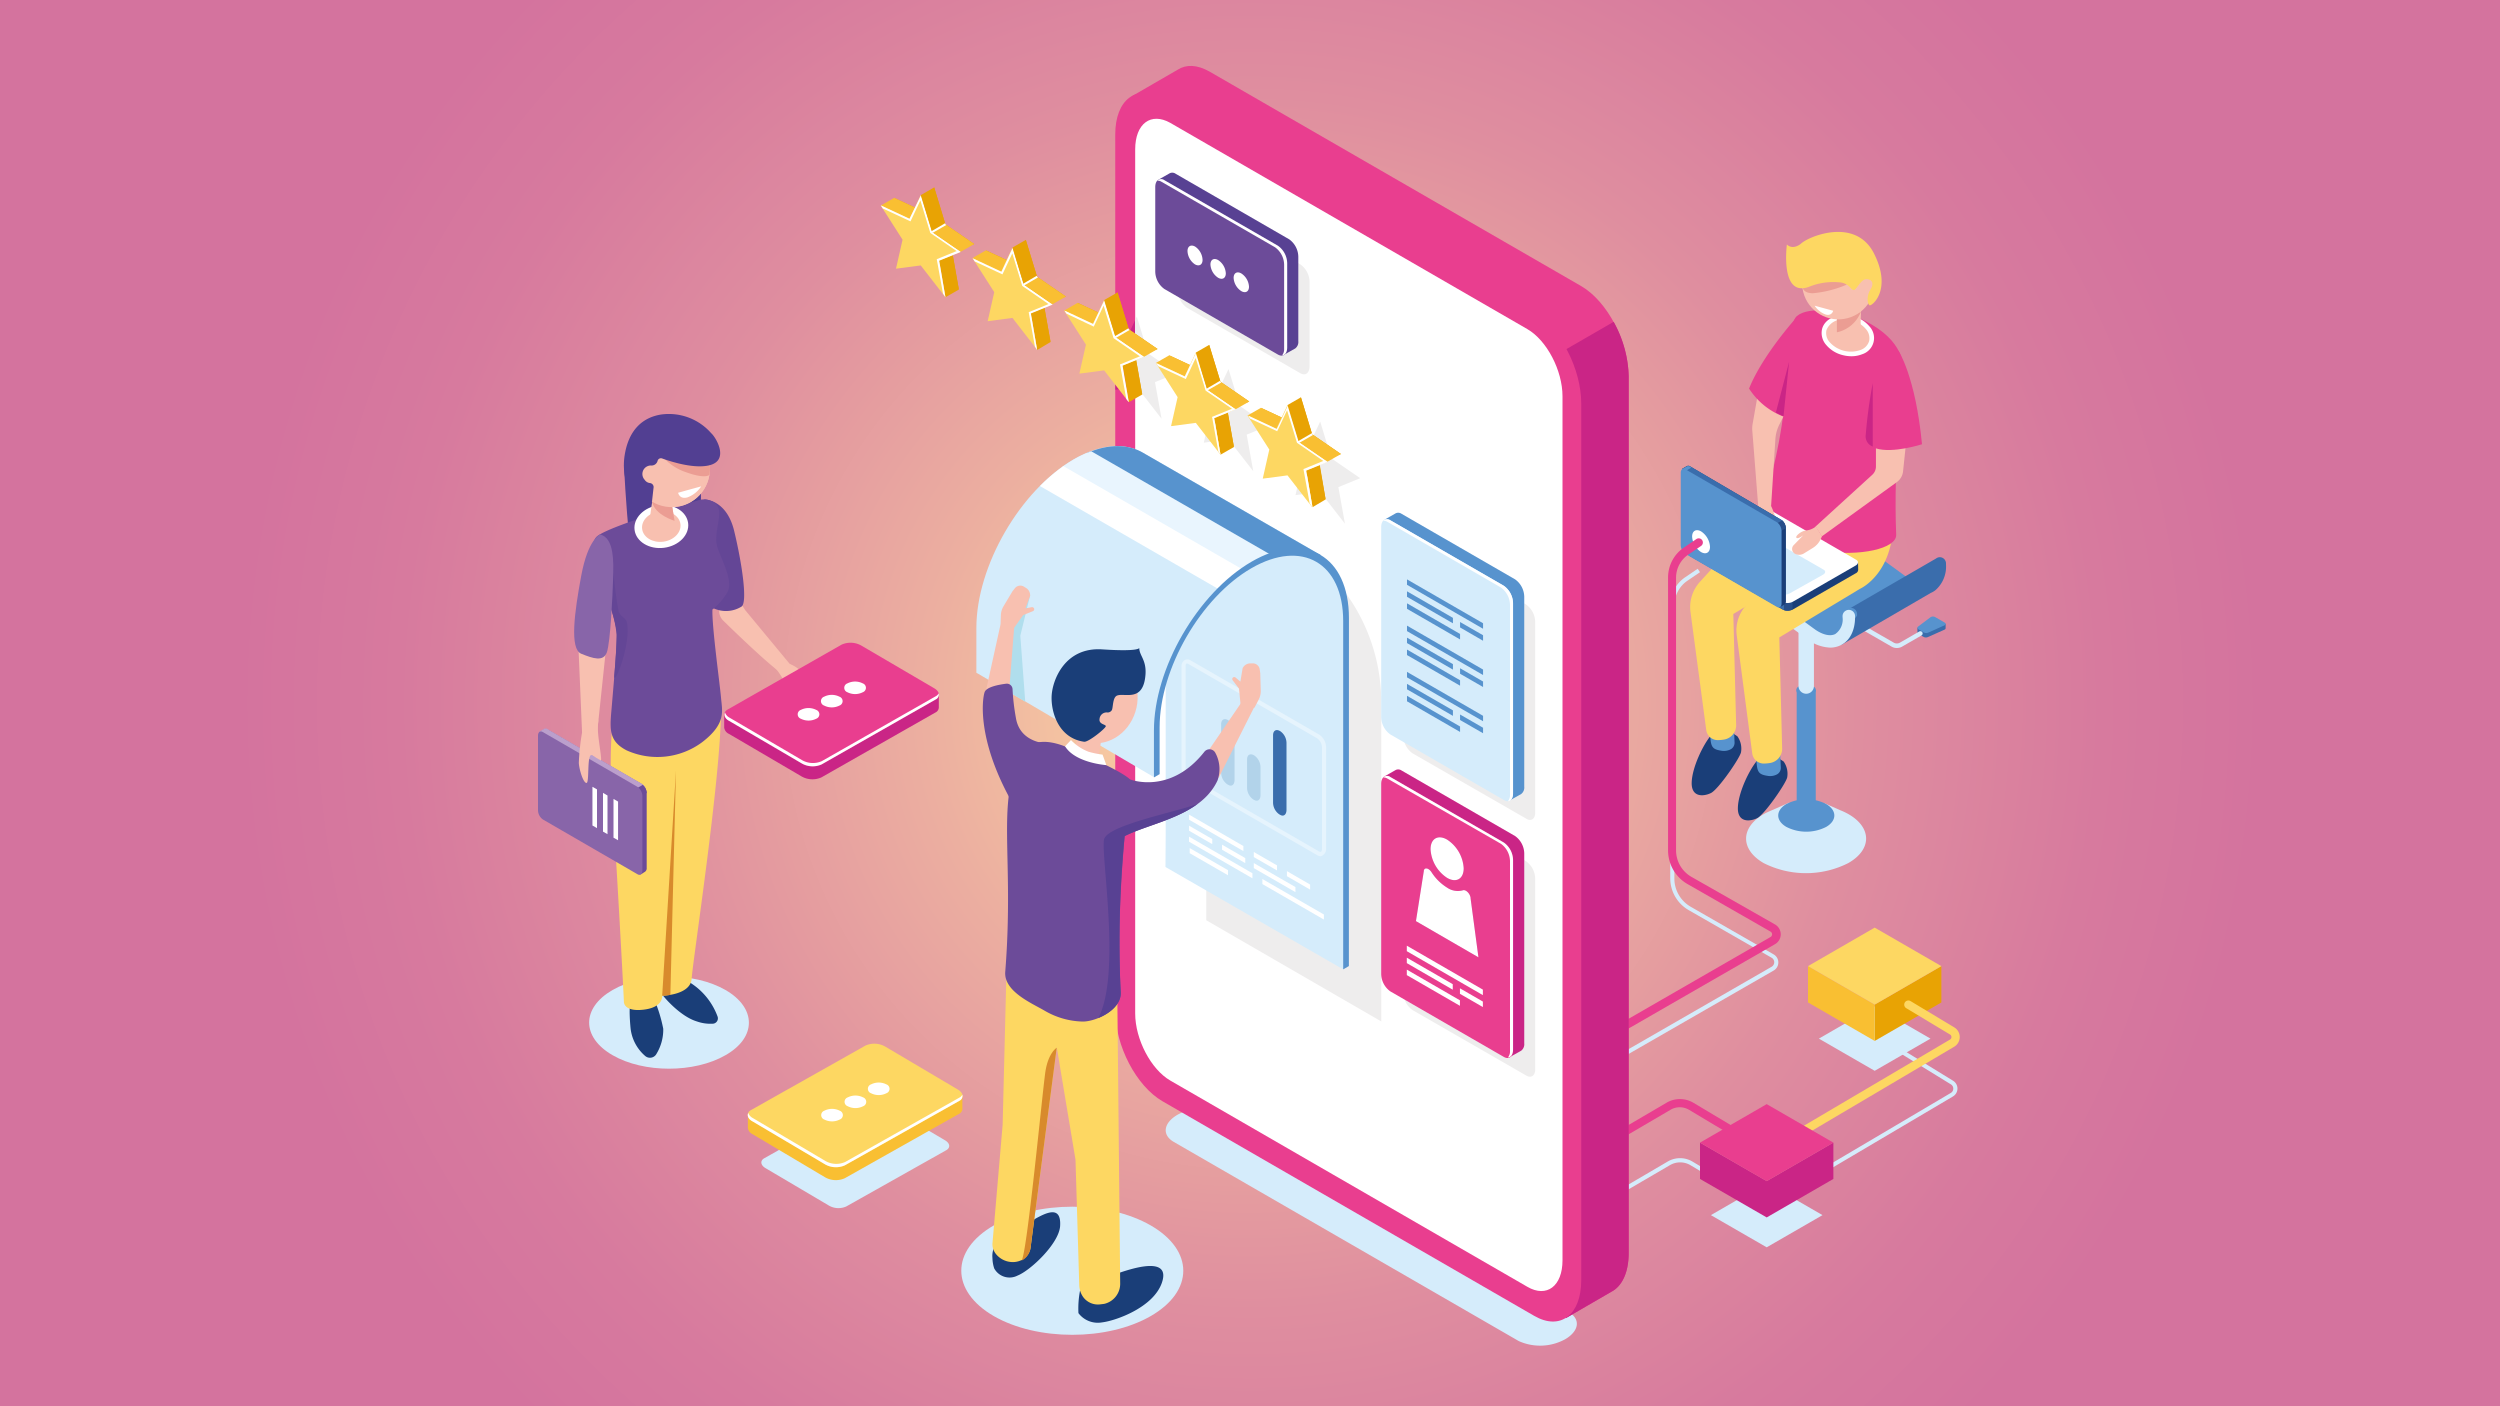 <svg xmlns="http://www.w3.org/2000/svg" viewBox="0 0 400 225"><rect x="0" y="0" width="400" height="225" fill="#808080" stroke="none"/><defs><radialGradient id="a" cx="200" cy="112.5" r="162.26" gradientUnits="userSpaceOnUse"><stop offset="0" stop-color="#fedca2"/><stop offset="0" stop-color="#fedca2"/><stop offset=".32" stop-color="#ecafa0"/><stop offset=".6" stop-color="#df8e9f"/><stop offset=".84" stop-color="#d77a9e"/><stop offset="1" stop-color="#d4739e"/></radialGradient><radialGradient id="b" cx="240.03" cy="93.29" r="31.09" gradientUnits="userSpaceOnUse"><stop offset="0" stop-color="#39bde5"/><stop offset=".1" stop-color="#34b3df"/><stop offset=".27" stop-color="#269acf"/><stop offset=".45" stop-color="#1378b9"/><stop offset="1" stop-color="#242f5d"/></radialGradient></defs><path fill="url(#a)" d="M0 0h400v225H0z" data-name="Calque 2"/><g data-name="Calque 1"><path d="M257.23 192.24l-.34-.57 9.92-5.81a3.89 3.89 0 0 1 4 0l8.2 4.9-.34.57-8.2-4.9a3.23 3.23 0 0 0-3.29 0zm29.51-1.6l-.34-.57 25.73-15.2a.8.8 0 0 0 0-1.38l-8.54-5.25.35-.57 8.54 5.24a1.47 1.47 0 0 1 0 2.52zm-28.02-20.94l-.33-.58 25.07-14.44a.83.83 0 0 0 0-1.44l-13.27-7.62a5.88 5.88 0 0 1-2.95-5.09V96.87a5.45 5.45 0 0 1 2.39-4.51l2-1.36.37.55-2 1.36a4.79 4.79 0 0 0-2.1 4v43.66a5.22 5.22 0 0 0 2.61 4.51l13.27 7.62a1.49 1.49 0 0 1 0 2.59z" fill="#d5ecfb"/><path d="M257.06 183.49a.66.66 0 0 1-.34-1.24l9.92-5.81a4.22 4.22 0 0 1 4.3 0l8.2 4.9a.66.66 0 1 1-.68 1.14l-8.2-4.9a2.9 2.9 0 0 0-3 0l-9.92 5.81a.66.66 0 0 1-.28.1z" fill="#e93e8f"/><path d="M243 214.57l-55.19-31.86c-1.92-1.11-1.68-3 .54-4.32a8.32 8.32 0 0 1 7.48-.31L251 209.94c1.92 1.11 1.68 3-.54 4.32a8.32 8.32 0 0 1-7.46.31zm52.77-84.3a10.34 10.34 0 0 0-1.32-.63l-2.53-1.12.19.44a16.37 16.37 0 0 0-5.94-.06l.12-.49-3 1.32a10.19 10.19 0 0 0-1.11.54c-3.74 2.16-3.74 5.66 0 7.82a15 15 0 0 0 13.55 0c3.79-2.16 3.79-5.66.04-7.82z" fill="#d5ecfb"/><path d="M292.18 132.31a7 7 0 0 1-6.35 0c-1.75-1-1.75-2.65 0-3.67a7 7 0 0 1 6.35 0c1.75 1.02 1.75 2.66 0 3.67z" fill="#5793ce"/><path d="M289 131.18a1.53 1.53 0 0 1-1.53-1.53v-19.29h3.05v19.29a1.53 1.53 0 0 1-1.52 1.53z" fill="#5793ce"/><path d="M290.07 111.06a2.43 2.43 0 0 1-2.2 0 .67.67 0 0 1 0-1.27 2.43 2.43 0 0 1 2.2 0 .67.67 0 0 1 0 1.27z" fill="#5793ce"/><path d="M289 111a1.24 1.24 0 0 1-1.24-1.24V91.65h2.47v18.14A1.24 1.24 0 0 1 289 111z" fill="#d5ecfb"/><path d="M306.79 101.15v-.71l1-.15 1.12-.84a.76.76 0 0 1 .74 0l.83.48.82-.12v.72a.27.27 0 0 1-.19.22l-2.62 1.17a.82.82 0 0 1-.69 0l-.87-.5a.25.25 0 0 1-.15-.21z" fill="#3a6dac"/><path d="M306.9 100.25l2-1.51a.75.75 0 0 1 .74 0l1.51.87c.21.12.19.32 0 .43l-2.62 1.17a.82.82 0 0 1-.69 0l-.87-.5c-.21-.17-.23-.34-.07-.46z" fill="#5793ce"/><path d="M303.49 103.68a1.64 1.64 0 0 0 .81-.2l3.14-1.81a.36.36 0 0 0-.36-.63l-3.14 1.81a1 1 0 0 1-.89 0l-5.21-3a.36.36 0 1 0-.36.63l5.21 3a1.64 1.64 0 0 0 .8.2z" fill="#d5ecfb"/><path fill="url(#b)" d="M273.34 97.04l5.03-2.92-2.82-1.28-2.41 1.71.2 2.49z"/><path d="M305.68 92.7a6.63 6.63 0 0 1-.85-.53l-10.73-7.86c-1.94-1.42-3.93-1.79-5.47-1l-.11.07L273.68 92l1.33.44 5.19 2.35 7.06 5 5.57 3 .25.05c1.3-1.09 2.75-2 3.55-3.63 1.38-2.41 5.22-3.11 7.48-5.06.23.15.46.28.68.4a5.07 5.07 0 0 0 .89-1.85z" fill="#5793ce"/><path d="M310.38 89.15a1 1 0 0 0-.61.21l-14.5 8.39.53 2.17.54-.26a14.9 14.9 0 0 1-3.26 3.12l1.64.35 14.2-8.26.2-.09a3.54 3.54 0 0 0 .55-.35 5 5 0 0 0 1.69-4.1v-.17a1 1 0 0 0-.98-1.01z" fill="#3a6dac"/><path d="M290.52 82.9a6.07 6.07 0 0 1 2.85.92 6.07 6.07 0 0 0-2.85-.92z" fill="#eaeaea"/><path d="M297.13 98.43v-.17a1 1 0 0 0-2 0v.17a2.84 2.84 0 0 1-1.16 2.69c-.83.42-2.1.11-3.39-.83l-10.73-7.86a5.71 5.71 0 0 0-4.76-1.27l8.86-5.16-10.27 6 1.33.44 5.19 2.35 7.06 5 5.57 3 .25.05c1.3-1.09 2.75-2 3.55-3.63a4.19 4.19 0 0 1 .49-.67s.01-.09.01-.11z" fill="#5793ce"/><path d="M292.83 103.62a6.46 6.46 0 0 1-3.74-1.41l-10.73-7.86c-1.29-.95-2.56-1.26-3.39-.83a2.84 2.84 0 0 0-1.16 2.69 1 1 0 1 1-2 0c0-2.11.82-3.74 2.25-4.46s3.54-.42 5.47 1l10.73 7.86c1.29.95 2.56 1.26 3.39.83a2.84 2.84 0 0 0 1.16-2.69v-.17a1 1 0 0 1 2 0v.17c0 2.11-.82 3.74-2.25 4.46a3.81 3.81 0 0 1-1.73.41z" fill="#d5ecfb"/><path d="M284.39 121.2s-2-1-3.26.5-3 5.1-3.07 7.52 1.92 2.26 3.09 1.68 4.59-5.54 4.8-6.51a3.38 3.38 0 0 0-.57-2.55c-.38-.25-.99-.64-.99-.64z" fill="#1a3e78"/><path d="M284.84 120.71l.09 2.09a1.19 1.19 0 0 1-.59 1.09 2.33 2.33 0 0 1-1.56.24c-1.52-.24-1.66-.68-1.77-2.77s3.83-.65 3.83-.65z" fill="#5793ce"/><path d="M277 117.18s-2-1-3.26.5-3 5.1-3.07 7.52 1.92 2.26 3.09 1.68 4.59-5.54 4.8-6.51a3.38 3.38 0 0 0-.57-2.55c-.34-.25-.99-.64-.99-.64z" fill="#1a3e78"/><path d="M277.44 116.69l.09 2.09a1.19 1.19 0 0 1-.59 1.09 2.33 2.33 0 0 1-1.56.24c-1.52-.24-1.66-.68-1.77-2.77s3.83-.65 3.83-.65z" fill="#5793ce"/><path d="M295.47 78.25c-.6-9.73-10.54 1.43-10.54 1.43l-6.81 6.67-6.12 6.73a6 6 0 0 0-1.52 4.85l2.52 18.88a1.86 1.86 0 0 0 1.86 1.61 6.3 6.3 0 0 0 .92-.08 2.31 2.31 0 0 0 2-2.45l-.45-17.65 12.87-7.76s5.87-2.48 5.27-12.23z" fill="#fdd762"/><path d="M302.87 82c-.6-9.73-10.54 1.43-10.54 1.43l-6.8 6.67-6.13 6.73a6 6 0 0 0-1.52 4.85l2.48 18.88a1.86 1.86 0 0 0 1.86 1.61 6.31 6.31 0 0 0 .92-.08 2.31 2.31 0 0 0 2-2.45l-.45-17.65 12.87-7.76s5.91-2.54 5.31-12.23z" fill="#fdd762"/><path d="M297 50.71c7.54 3.13 7.39 7.58 7.39 7.58s-1.48 16.34-1 27.25c.21 4.56-24.23 4.91-20.59-7.26 4.3-14.35 2.69-26 4.7-27.71s7.5-.67 9.5.14z" fill="#e93e8f"/><ellipse cx="295.65" cy="53.69" rx="2.86" ry="3.89" transform="rotate(-75.56 295.632 53.698)" fill="#f8c0b0"/><path d="M296.22 57a5.52 5.52 0 0 1-1.38-.18 5 5 0 0 1-2.64-1.62 2.88 2.88 0 0 1-.67-2.56c.44-1.72 2.65-2.64 4.92-2.06a5 5 0 0 1 2.64 1.62 2.72 2.72 0 0 1-1.15 4.48 4.62 4.62 0 0 1-1.72.32zm-1.15-5.87a2.73 2.73 0 0 0-2.84 1.7 2.18 2.18 0 0 0 .53 1.93 4.57 4.57 0 0 0 4.91 1.24 2.18 2.18 0 0 0 1.39-1.43 2.18 2.18 0 0 0-.53-1.93 4.29 4.29 0 0 0-2.26-1.38 4.82 4.82 0 0 0-1.2-.15z" fill="#fff"/><path d="M294 50.37a18.6 18.6 0 0 1-.07 2.69c0 .75 2.59 1.45 3.27.77s.41-1.39.57-3.94-3.77.48-3.77.48z" fill="#f8c0b0"/><path d="M297.74 49.89a5.3 5.3 0 0 1-3.84 3.28v-2.15z" fill="#eb9d93"/><circle cx="294.14" cy="45.32" r="5.8" transform="rotate(-14.5 294.06 45.317)" fill="#f8c0b0"/><path d="M295.48 45.54a18 18 0 0 1-5.41 1.38c-2.21 0-1.72-1.84-1.72-1.84l6.57-.95z" fill="#eb9d93"/><path d="M289.41 45.9a10.36 10.36 0 0 1 5.22-.69 2.56 2.56 0 0 1 1.48.88.87.87 0 0 0 .45.32c.43.1 1.14-1.7 2-1.74s1.4.55.71 1.66-.46 2.34-.14 2.52 3.68-2.4.71-8.29-10.53-2.71-11.7-1.56c0 0-1.24 1.08-2.24.12 0 .04-1.13 8.48 3.51 6.78z" fill="#fdd762"/><path d="M300.15 70.23v4.41a1.8 1.8 0 0 1-.59 1.33l-9.07 8.27 1 1.58 12-8.68a2.43 2.43 0 0 0 1-1.72l.81-7.7z" fill="#f8c0b0"/><path d="M303.74 56.08s2.75 4.14 3.78 15c0 0-4.7 1.52-7.37.66s3.59-15.66 3.59-15.66z" fill="#e93e8f"/><path d="M299.64 61.31a76.7 76.7 0 0 0-1.14 8.47 1.73 1.73 0 0 0 1.14 1.67z" fill="#ca2586"/><path d="M297.29 90l-2-.26-12.94-7.47a1.8 1.8 0 0 0-1.62.07l-9.17 5.29-1.21-.16v1.21a.47.47 0 0 0 .28.42l14.66 8.46a1.8 1.8 0 0 0 1.62-.07l10-5.76a.65.65 0 0 0 .4-.54z" fill="#1a3e78"/><path d="M287.57 85.26l-.92-.53h-10.1l-5 2.87-1.21-.16v1.21a.47.47 0 0 0 .28.42l14.66 8.46a1.52 1.52 0 0 0 .84.16z" fill="#3a6dac"/><path d="M270.89 87.51l-.54-.07v1.21a.47.47 0 0 0 .28.42l.26.15z" fill="#5793ce"/><path d="M285.44 97.6a1.88 1.88 0 0 0 1.37-.09v-2.04h-1.37z" fill="#284f8a"/><path d="M285.29 96.33l-14.66-8.46c-.41-.24-.36-.66.12-.93l10-5.76a1.8 1.8 0 0 1 1.62-.07L297 89.57c.41.24.36.66-.12.93l-10 5.76a1.8 1.8 0 0 1-1.59.07z" fill="#fff"/><path d="M285 95l-12.19-7c-.34-.2-.3-.55.1-.78l5.35-3a1.5 1.5 0 0 1 1.35-.06l12.19 7c.34.2.3.55-.1.78l-5.35 3A1.5 1.5 0 0 1 285 95z" fill="#d5ecfb"/><path d="M281.3 80.89l-.15 1a7.48 7.48 0 0 0 .07 2.59l.18.89a1.25 1.25 0 0 0 1 1 .69.69 0 0 0 .81-.6l.24-2.16s.55.73.82.73-.3-2.17-.9-3.39-2.07-.06-2.07-.06z" fill="#f8c0b0"/><path d="M286.27 64.81l-1.57 3.11a6.11 6.11 0 0 0-.64 2.36l-.68 10.65h-2.07l-.94-12a4.38 4.38 0 0 1 .05-1.11l1.07-6.07z" fill="#f8c0b0"/><path d="M284.8 97.14l-1.23-1.6-12.93-7.48a1.8 1.8 0 0 1-.75-1.44V76l-.74-1 .7-.4a.47.47 0 0 1 .51 0L285 83.17a1.8 1.8 0 0 1 .75 1.44v11.52a.65.65 0 0 1-.27.61z" fill="#1a3e78"/><path d="M275.86 91.07l-.92-.53-5-8.76V76l-.74-1 .7-.4a.47.47 0 0 1 .51 0L285 83.17a1.52 1.52 0 0 1 .55.65z" fill="#3a6dac"/><path d="M269.49 75.49l-.33-.43.7-.4a.47.47 0 0 1 .51 0l.26.15z" fill="#5793ce"/><path d="M285.15 83.26a1.88 1.88 0 0 1 .61 1.23l-1.43.83-.69-1.19z" fill="#284f8a"/><path d="M284.32 83.57l-14.65-8.48c-.41-.24-.75 0-.75.57v11.53a1.8 1.8 0 0 0 .75 1.44l14.63 8.47c.41.24.75 0 .75-.57V85a1.8 1.8 0 0 0-.73-1.43z" fill="#5793ce"/><path d="M291.52 85.81l-.23.49a3.26 3.26 0 0 1-1.22 1.36l-1.46.9a1.45 1.45 0 0 1-1.49 0 .88.88 0 0 1-.12-1.35l1.52-1.56s-.85.65-1.09.39.83-1.14 1.6-1.17a3 3 0 0 0 1.52-.64z" fill="#f8c0b0"/><path d="M287.67 50.54s-5.58 6.07-7.82 11.63a11.38 11.38 0 0 0 6.56 4.83c4.67 1.3 1.26-16.46 1.26-16.46z" fill="#e93e8f"/><path d="M285.36 66.6l.9-8.73-2.12 8.13a12.21 12.21 0 0 0 1.22.6z" fill="#ca2586"/><path d="M291.84 49.32l-1.5-.41a3.62 3.62 0 0 0 1.76 1.41c1 .29 1.21-.6 1.21-.6z" fill="#fff"/><path d="M253 45.78l-59.48-34.33c-2-1.13-3.73-1.16-5.07-.31L181 15.45l5 .93v141.03c0 5.57 3.39 12 7.56 14.45l58.63 33.85c-.53 1.67-1.67 5.2-1.67 5.2l7.3-4.23c1.69-.87 2.77-3.06 2.77-6.2V60.23c-.04-5.57-3.43-12.04-7.59-14.45z" fill="#e93e8f"/><path fill="#d5ecfb" d="M308.88 166.18l-8.93-5.16-8.93 5.16 8.93 5.15 8.93-5.15z"/><path fill="#e8a304" d="M299.95 166.55v-5.81l10.67-6.16v5.81l-10.67 6.16z"/><path fill="#f9bf32" d="M299.95 160.74l-10.67-6.16v5.81l10.67 6.16v-5.81z"/><path fill="#fdd762" d="M310.62 154.58l-10.67-6.16-10.67 6.16 10.67 6.16 10.67-6.16z"/><path d="M273.6 87.5c0 .91-.64 1.28-1.43.83a3.16 3.16 0 0 1-1.43-2.48c0-.91.64-1.28 1.43-.83a3.16 3.16 0 0 1 1.43 2.48z" fill="#fff"/><path d="M258.55 165.6a.66.66 0 0 1-.33-1.24l25.07-14.44a.5.5 0 0 0 0-.86L270 141.45a6.22 6.22 0 0 1-3.11-5.38V92.4a5.78 5.78 0 0 1 2.53-4.79l2-1.36a.66.66 0 0 1 .75 1.1l-2 1.36a4.46 4.46 0 0 0-2 3.69v43.66a4.88 4.88 0 0 0 2.45 4.23l13.38 7.62a1.82 1.82 0 0 1 0 3.16l-25.07 14.44a.66.66 0 0 1-.38.09z" fill="#e93e8f"/><path d="M186 157.41c0 5.57 3.39 12 7.56 14.45l58.63 33.85c-.53 1.67-1.67 5.2-1.67 5.2l7.3-4.23c1.69-.87 2.77-3.06 2.77-6.2V60.23a18.8 18.8 0 0 0-2.4-8.74L186 93.16z" fill="#ca2586"/><path d="M245.48 210.54L186 176.2c-4.18-2.41-7.56-8.88-7.56-14.45V21.51c0-5.57 3.39-8.13 7.56-5.72l59.46 34.34c4.2 2.41 7.54 8.87 7.54 14.45v140.24c0 5.57-3.34 8.13-7.52 5.72z" fill="#e93e8f"/><path fill="#ca2586" d="M188.29 59.72l-4.6-3.17-1.8-5.9-1.8 3.83-1.63-.77v3.25l.52.82-.52 2.35v2.23l3.43-.46 3.96 5.1-1.05-5.86 3.49-1.42z"/><path d="M244.38 205.89l-57.13-33c-3.1-1.79-5.62-6.6-5.62-10.74V23.91c0-4.14 2.52-6 5.62-4.25l57.13 33c3.1 1.79 5.62 6.6 5.62 10.74v138.25c0 4.13-2.52 6.04-5.62 4.24z" fill="#fff"/><path d="M221 163.43l-28-16.19V79.06l13.21 7.63A29.66 29.66 0 0 1 221 112.38z" fill="#eeeded"/><path d="M182.93 72.47c-2.83-1.69-6.76-1.48-11.11 1-8.6 5-15.6 17.08-15.6 27v7.17l.3.17 28.1 16.53.43-8.57.35-3.33 1.49-5.17.17-.79 3.19-6.44 2.52-3.14 2-2.43 5-3.91.44-.32 2.44-1.05 3.29-.85h2.56l2.87.5z" fill="#d5ecfb"/><path d="M186.51 138.74l.91-.53v-32.64a6.69 6.69 0 0 0-.91 2.31z" fill="#d5ecfb"/><path fill="#d5ecfb" d="M214.91 155.1l-28.4-16.36.3-30.91 1.08-3.12 3.29-5.65 3.88-4.61 3.51-2.8 3.79-2.31 6.88-.78 3.63 2.06 2.04 3.11.63 4.77-.21 51.66-.42 4.94z"/><path d="M182.94 72.47c-2.37-1.41-5.51-1.49-9 0l28.93 16.7 3.1-.81h2.56l2.87.5-28.47-16.39z" fill="#5793ce"/><path d="M174.6 72.2a18 18 0 0 0-2.77 1.31c-.63.37-1.26.77-1.87 1.21l28.84 16.65 1-.78.44-.32 2.44-1.05 1-.25z" fill="#e9f5fe"/><path d="M195.06 94.31l3.94-3.09-28.85-16.64a27.85 27.85 0 0 0-3.75 3.19z" fill="#fff"/><path d="M215.82 154.57l-.91.53V99.39c0-9.35-6.59-13.15-14.68-8.48s-14.69 16.09-14.69 25.44v7.51l-.91.53v-7.51c0-9.93 7-22 15.6-27s15.6-.93 15.6 9z" fill="#5793ce"/><path fill="#b0deed" d="M164.84 95.19l-1.59 6.53.79 10.56-2.02-1.19-2.59-5.74 2.27-7.25 3.14-2.91z"/><path d="M211.3 137a1.07 1.07 0 0 1-.53-.16l-20.65-11.92a2.53 2.53 0 0 1-1.08-2v-16.29a1.13 1.13 0 0 1 .48-1 .9.9 0 0 1 .93 0l20.65 11.92a2.53 2.53 0 0 1 1.08 2v16.25a1.13 1.13 0 0 1-.48 1 .8.8 0 0 1-.4.2zm-21.38-30.84h-.07c-.07 0-.15.18-.15.46v16.25a1.86 1.86 0 0 0 .75 1.47l20.65 11.92c.05 0 .18.09.27 0s.15-.18.15-.46v-16.18a1.86 1.86 0 0 0-.75-1.47l-20.65-11.92a.45.45 0 0 0-.2-.07z" fill="#fff" opacity=".4"/><path d="M196.53 125.58l-.15-.08a2.33 2.33 0 0 1-1-1.86v-7.74c0-.72.44-1 1-.74l.15.08a2.33 2.33 0 0 1 1 1.86v7.74c-.03.73-.46 1.06-1 .74zm4.15 2.42l-.15-.08a2.33 2.33 0 0 1-1-1.86v-4.53c0-.72.44-1 1-.74l.15.08a2.33 2.33 0 0 1 1 1.86v4.53c-.02.74-.46 1.03-1 .74z" fill="#b2d3ea"/><path d="M204.84 130.38l-.15-.08a2.33 2.33 0 0 1-1-1.86v-10.79c0-.72.44-1 1-.74l.15.08a2.33 2.33 0 0 1 1 1.86v10.79c-.03.72-.47 1.05-1 .74z" fill="#3a6dac"/><path d="M159 210.57c6.94 4 18.18 4 25.12 0s6.94-10.5 0-14.5-18.18-4-25.12 0-6.91 10.5 0 14.5z" fill="#d5ecfb"/><path d="M160.7 197.89a3.39 3.39 0 0 0-1.91 3.39 5.72 5.72 0 0 0 .28 1.66 2.79 2.79 0 0 0 3.74 1.15c2.06-.81 6.63-5.11 6.81-7.93.31-5.23-5.62.34-8.92 1.73zm12.1 8.64a15.15 15.15 0 0 0-.25 3.57 3.88 3.88 0 0 0 3.79 1.48c2.12-.25 8.21-2.36 9.57-6.37 2.1-6.23-11.76.47-11.76.47z" fill="#1a3e78"/><path d="M178.76 158.36l.47 47a3.3 3.3 0 0 1-2.56 3.26l-.57.07a2.93 2.93 0 0 1-2.79-1.16 3.45 3.45 0 0 1-.63-1.9l-.6-20.08-3-18-4.15 31.78a2.75 2.75 0 0 1-1.14 2.09 3.18 3.18 0 0 1-1.89.51 3.48 3.48 0 0 1-2.51-1.24 2.52 2.52 0 0 1-.6-1.7l1.63-18.99.61-24.39z" fill="#fdd762"/><path d="M172.67 116.25l-.74 4.29a2 2 0 0 0 1.61 1.87c1.63.41 2.14-.65 2.14-.65l.74-4.83z" fill="#f8c0b0"/><path d="M181.66 113.9c-1.16 3.67-4.75 5.8-8 4.76s-5-4.87-3.81-8.54 4.75-5.8 8-4.76 4.97 4.87 3.81 8.54z" fill="#f8c0b0"/><path d="M172.86 120.62c-.11 0-6.93-4.43-9.45.16-4.11 7.49-1.1 16.07-2.57 34.71-.25 3.12 4.2 5 6.3 6.22a12.58 12.58 0 0 0 6.11 1.74c2.13 0 6.21-1.88 6.07-4.66-.68-12.8.45-23.6 1.5-34.07 0-.01-1.31-1.41-7.96-4.1z" fill="#6c4b99"/><path d="M169.07 167.64l-4.15 31.78a2.75 2.75 0 0 1-1.14 2.09 3.08 3.08 0 0 1-.35.2c.86-.65 3.38-27.32 3.84-30.29s1.8-3.78 1.8-3.78z" fill="#d88a2c"/><path fill="#f8c0b0" d="M194.96 124.5l5.7-11.33-1.79-1.13-5.91 8.63 2 3.83zm-37.64-12.03l2.78-12.63 2.21.03-.83 10.47-4.16 2.13z"/><path d="M180.82 124.71s6.38 2.52 11.86-4.4a1.05 1.05 0 0 1 1.76.12 5.43 5.43 0 0 1 .36 4.45c-3.31 7.11-14.62 6.86-17.35 10.85s3.37-11.02 3.37-11.02zM168.54 119s-5.27.41-6-4.16a34.85 34.85 0 0 1-.53-4.56.92.92 0 0 0-1-.89c-1.26.16-3.22.53-3.48 1.38-.4 1.26-1.14 7.46 4.06 17 3.35 6.23 6.95-8.77 6.95-8.77z" fill="#6c4b99"/><path d="M160.09 99.87l.05-1.44a3 3 0 0 1 .43-1.44L162 94.6l.38-.48a1.11 1.11 0 0 1 1.46-.25l.34.21a1.38 1.38 0 0 1 .64 1.26l-.75 2 1-.19a.34.34 0 0 1 .4.27.34.34 0 0 1-.21.37l-1.56.63-1.42 2zm40.62 13.37l.67-1.28a3 3 0 0 0 .34-1.46l-.08-2.81-.09-.61a1.11 1.11 0 0 0-1.15-.94h-.4a1.38 1.38 0 0 0-1.18.77l-.36 2.15-.74-.63a.34.34 0 0 0-.48 0 .34.34 0 0 0 0 .43l1 1.32.27 2.74z" fill="#f8c0b0"/><path d="M176.65 134.31c-.55 2.53 2.79 21.61-.93 28.58 1.86-.75 3.69-2.23 3.59-4.11a174.25 174.25 0 0 1 .63-25c3.18-1.61 8.14-2.57 11.65-5.14-3.76 1.36-14.44 3.41-14.94 5.67z" fill="#584193"/><path d="M170.41 119.41l.95-1a7.71 7.71 0 0 0 2.81 1.87 14.61 14.61 0 0 0 2.24.46l.61 1.68s-4.96-.33-6.61-3.01z" fill="#fff"/><path d="M177.22 114a.8.8 0 0 0 .65-.34c.26-.37.1-2.1.89-2.38 1.25-.44 4.2 1.11 4.52-3.38.16-2.34-1-3-1-4.24 0 0 .1.64-5.91.24s-8 4.94-8.11 7.48 1.09 6.72 5.2 7.3c.68.1 3.54-2.21 3.47-2.51s-1.15-.28-1-1.16a1.13 1.13 0 0 1 1.29-1.01z" fill="#1a3e78"/><path d="M208.06 59.72L189.9 49.23a3.5 3.5 0 0 1-1.46-2.79V32.93c0-1.08.65-1.57 1.46-1.11l18.17 10.49a3.5 3.5 0 0 1 1.46 2.79v13.51c-.01 1.08-.66 1.57-1.47 1.11z" fill="#eeeded"/><path d="M206.27 38.29L188.1 27.8a.93.93 0 0 0-.94-.08l-1.76 1 1.24.45v13.24a3.5 3.5 0 0 0 1.46 2.79l17.36 10v1.55l1.78-1a1.3 1.3 0 0 0 .49-1.17v-13.5a3.5 3.5 0 0 0-1.46-2.79z" fill="#584193"/><path d="M204.47 56.73L186.3 46.24a3.5 3.5 0 0 1-1.46-2.79V29.94c0-1.08.65-1.57 1.46-1.11l18.17 10.49a3.5 3.5 0 0 1 1.46 2.79v13.51c0 1.08-.65 1.57-1.46 1.11z" fill="#6c4b99"/><path d="M204.47 39.32L186.3 28.83a.86.86 0 0 0-1.13.08 1.1 1.1 0 0 1 .64.16L204 39.56a3.5 3.5 0 0 1 1.46 2.79v13.51a1.48 1.48 0 0 1-.33 1c.48 0 .82-.5.82-1.27V42.11a3.5 3.5 0 0 0-1.48-2.79zm-12.06 2.26c0 .78-.55 1.1-1.23.71a2.71 2.71 0 0 1-1.18-2.12c0-.78.55-1.1 1.23-.71a2.71 2.71 0 0 1 1.18 2.12z" fill="#fff"/><path d="M196.13 43.73c0 .78-.55 1.1-1.23.71a2.71 2.71 0 0 1-1.23-2.12c0-.78.55-1.1 1.23-.71a2.71 2.71 0 0 1 1.23 2.12zm3.71 2.14c0 .78-.55 1.1-1.23.71a2.71 2.71 0 0 1-1.23-2.12c0-.78.55-1.1 1.23-.71a2.71 2.71 0 0 1 1.23 2.12z" fill="#fff"/><path d="M244.22 131L226 120.53a3.5 3.5 0 0 1-1.46-2.79v-30.4c0-1.08.65-1.57 1.46-1.11l18.17 10.49a3.5 3.5 0 0 1 1.46 2.79v30.4c.05 1.09-.63 1.58-1.41 1.09z" fill="#eeeded"/><path d="M242.42 92.7l-18.17-10.49a.93.93 0 0 0-.94-.08l-1.76 1 1.24.45v30.12a3.5 3.5 0 0 0 1.46 2.79l17.36 10v1.55l1.78-1a1.3 1.3 0 0 0 .49-1.17V95.49a3.5 3.5 0 0 0-1.46-2.79z" fill="#5793ce"/><path d="M240.62 128l-18.17-10.49a3.5 3.5 0 0 1-1.46-2.79V84.35c0-1.08.65-1.57 1.46-1.11l18.17 10.49a3.5 3.5 0 0 1 1.46 2.79v30.4c0 1.08-.65 1.58-1.46 1.08z" fill="#d5ecfb"/><path d="M240.62 93.73l-18.16-10.48a.86.86 0 0 0-1.13.08 1.1 1.1 0 0 1 .64.16L240.14 94a3.5 3.5 0 0 1 1.46 2.79v30.4a1.48 1.48 0 0 1-.33 1c.48 0 .82-.5.82-1.27V96.53a3.5 3.5 0 0 0-1.47-2.8z" fill="#fff"/><path d="M244.22 172.1L226 161.61a3.5 3.5 0 0 1-1.46-2.79v-30.4c0-1.08.65-1.57 1.46-1.11l18.17 10.49a3.5 3.5 0 0 1 1.46 2.79V171c.05 1.07-.63 1.56-1.41 1.1z" fill="#eeeded"/><path d="M242.42 133.77l-18.17-10.49a.93.93 0 0 0-.94-.08l-1.76 1 1.24.45v30.12a3.5 3.5 0 0 0 1.46 2.79l17.36 10v1.55l1.78-1a1.3 1.3 0 0 0 .49-1.17v-30.4a3.5 3.5 0 0 0-1.46-2.77z" fill="#ca2586"/><path d="M240.62 169.11l-18.17-10.49a3.5 3.5 0 0 1-1.46-2.79v-30.4c0-1.08.65-1.57 1.46-1.11l18.17 10.49a3.5 3.5 0 0 1 1.46 2.79V168c0 1.08-.65 1.57-1.46 1.11z" fill="#e93e8f"/><path d="M240.62 134.81l-18.17-10.49a.86.86 0 0 0-1.13.08 1.1 1.1 0 0 1 .64.16L240.14 135a3.5 3.5 0 0 1 1.46 2.79v30.4a1.48 1.48 0 0 1-.33 1c.48 0 .82-.5.82-1.27V137.6a3.5 3.5 0 0 0-1.47-2.79z" fill="#fff"/><path d="M122.3 185.31l16-9a3.06 3.06 0 0 1 2.75.14l10.16 6c.81.48.89 1.19.18 1.59l-16 9a3.06 3.06 0 0 1-2.75-.14l-10.16-6c-.81-.48-.89-1.2-.18-1.59z" fill="#d5ecfb"/><path d="M135.16 188.52l18.28-10.3a.93.93 0 0 0 .54-.77v-2l-1 .84-11.39-6.73a3.5 3.5 0 0 0-3.15-.16L121 179.21l-1.34-.79v2.05a1.3 1.3 0 0 0 .75 1l11.59 6.89a3.5 3.5 0 0 0 3.16.16z" fill="#f9bf32"/><path d="M120.2 177.59l18.28-10.3a3.5 3.5 0 0 1 3.15.16l11.63 6.88c.93.55 1 1.36.21 1.82l-18.28 10.3a3.5 3.5 0 0 1-3.15-.16l-11.63-6.88c-.93-.55-1.02-1.41-.21-1.82z" fill="#fdd762"/><path d="M135.18 186.45l18.28-10.3a.86.86 0 0 0 .51-1 1.1 1.1 0 0 1-.47.47l-18.28 10.3a3.5 3.5 0 0 1-3.15-.16l-11.63-6.88a1.48 1.48 0 0 1-.72-.81c-.21.44 0 1 .68 1.35l11.6 6.87a3.5 3.5 0 0 0 3.18.16zm4.19-11.53a.75.75 0 0 1 0-1.42 2.71 2.71 0 0 1 2.45 0 .75.75 0 0 1 0 1.42 2.71 2.71 0 0 1-2.45 0z" fill="#fff"/><path d="M135.64 177a.75.75 0 0 1 0-1.42 2.71 2.71 0 0 1 2.45 0 .75.75 0 0 1 0 1.42 2.71 2.71 0 0 1-2.45 0zm-3.74 2.13a.75.75 0 0 1 0-1.42 2.71 2.71 0 0 1 2.45 0 .75.75 0 0 1 0 1.42 2.71 2.71 0 0 1-2.45 0z" fill="#fff"/><path d="M116.08 168.83c-5 2.88-13.08 2.88-18.07 0s-5-7.55 0-10.43 13.08-2.88 18.07 0 4.99 7.6 0 10.43z" fill="#d5ecfb"/><path d="M99.83 74.44s.33 6.77.84 11.32 11.48-3.5 11.48-3.5v-5.17z" fill="#523f92"/><path d="M105.66 158.7c.16.41 3 3.87 5.84 4.73a6.53 6.53 0 0 0 2.61.36.86.86 0 0 0 .7-1.15 10.79 10.79 0 0 0-5.45-6c-4.81-2.38-3.7 2.06-3.7 2.06zm-.94 1.3a23.51 23.51 0 0 1 1.4 4.61 7.47 7.47 0 0 1-1.08 4 1.18 1.18 0 0 1-1.84.32 6.83 6.83 0 0 1-2.31-4.41c-.33-3.54 0-4.16 0-4.16z" fill="#1a3e78"/><path d="M97.88 117.25a67.31 67.31 0 0 0 0 9.4c.37 4.94 1.7 28 1.94 33.59 0 0-.12 1.68 3.13 1.31s3-2.24 3-2.24 4.57-.06 4.72-2.76 4.68-32.19 4.68-42.8z" fill="#fdd762"/><path d="M117 94.16l2.24 3.47 7.7 9.3a1.73 1.73 0 0 1-1.22 1.09c-.75.18-7.23-6-10-8.72a2.15 2.15 0 0 1-.3-2.73z" fill="#f8c0b0"/><path d="M112.67 79.91s3.56-.09 4.8 5.05 2.21 11.59 1.13 12.12a4.7 4.7 0 0 1-5.28-.27z" fill="#644696"/><path d="M113.73 80.13a2.91 2.91 0 0 0-1.92-.11c-3 .87-14.44 4.22-16.31 5.82-2.17 1.86 3.26 12.28 3.18 15.7s-.46 7.45-.77 11.17-.71 5.75 2.33 7.34a12 12 0 0 0 12.12-1.31c3.89-3 3.18-5 3-7.14s-1.48-11.45-1.37-14.08a10 10 0 0 0 2.38-2.74c1-1.73-.78-4.91-1.52-7s.42-4.43.19-6.12a1.91 1.91 0 0 0-1.31-1.53z" fill="#6c4b99"/><ellipse cx="105.81" cy="84.24" rx="4.32" ry="3.43" transform="rotate(-7.3 105.833 84.192)" fill="#fff"/><ellipse cx="105.81" cy="84.24" rx="3.09" ry="2.45" transform="rotate(-7.3 105.828 84.27)" fill="#f8c0b0"/><path d="M107.19 79.44s-2.06-1.69-2.46-.84a26.38 26.38 0 0 0-.74 4.54l4.09 1.1-.62-3.73s.81-.7-.27-1.07z" fill="#f8c0b0"/><circle cx="107.48" cy="75.04" r="6.1" transform="rotate(-86.62 107.479 75.043)" fill="#f8c0b0"/><path d="M104.44 79.67c0 .19-.07.4-.1.61.41 2.12 3.59 3.05 3.59 3.05l-.47-2.82s.39-.33.28-.65c-1.27-.4-2.85-.75-3.3-.19z" fill="#eb9d93"/><circle cx="107.48" cy="75.04" r="6.1" transform="rotate(-86.62 107.479 75.043)" fill="#f8c0b0"/><path fill="#f8c0b0" d="M92.44 100.88l.69 16.33 2.39.25 1.55-14.71-4.63-1.87z"/><path d="M100.29 99.51c-.13-.57-1.17-1-1.33-1.78a66.73 66.73 0 0 1-1-9.42L97.27 96a21 21 0 0 1 1.4 5.57c0 2-.2 4.23-.38 6.47s2.79-5.04 2-8.53z" fill="#644696"/><path d="M96 85.51s-1.91.73-3 6.59-1.89 11.74 0 12.5 3.54 1.33 4.1-.24.92-9.13 1-11.85.17-6.46-2.1-7z" fill="#8865a9"/><path d="M126.41 106.25a5.13 5.13 0 0 1 1.78 1.19 11.61 11.61 0 0 1 1.22 1.63c.59.89 1.1 2.8.73 3s-2.44-3.21-2.77-2.41 0 1.54-.43 1.56-1.92-3.47-3.09-4.55 2.56-.42 2.56-.42z" fill="#f8c0b0"/><path d="M105.95 159.32a9.36 9.36 0 0 0 1.31-.14l.9-35.91z" fill="#d88a2c"/><path d="M102.49 139.92l-1.27-1.66-13.36-7.74a1.86 1.86 0 0 1-.77-1.48v-10.93l-.77-1 .72-.42a.49.49 0 0 1 .52 0l15.14 8.77a1.86 1.86 0 0 1 .77 1.48v11.91a.68.68 0 0 1-.28.64z" fill="#6c4b99"/><path d="M93.25 133.65l-.95-.55-5.21-9.1v-5.94l-.77-1 .72-.42a.49.49 0 0 1 .52 0l15.14 8.77a1.57 1.57 0 0 1 .57.67z" fill="#bb9fcc"/><path d="M86.67 117.55l-.34-.45.72-.42a.49.49 0 0 1 .52 0l.27.15z" fill="#bb9fcc"/><path d="M102.85 125.58a1.94 1.94 0 0 1 .63 1.28l-1.48.85-.71-1.23z" fill="#6c4b99"/><path d="M102 125.9l-15.14-8.77c-.43-.25-.78 0-.78.59v11.91a1.86 1.86 0 0 0 .77 1.48l15.15 8.77c.43.25.78 0 .78-.59v-11.91a1.86 1.86 0 0 0-.78-1.48z" fill="#8865a9"/><path fill="#fff" d="M98.89 134.44l-.73-.41v-6.2l.73.42v6.19zm-1.69-.97l-.72-.41v-6.2l.72.42v6.19zm-1.68-.97l-.73-.42v-6.19l.73.41v6.2z"/><path d="M93.15 117.08a37 37 0 0 0-.54 5c.09 1.22.75 3.24 1.24 3.19s0-4.91.89-4.43 1 1.32 1.36 1-.69-4.45-.4-6.26-2.55 1.5-2.55 1.5z" fill="#f8c0b0"/><path d="M109.83 75.58c3.06 1.09 3.66.42 3.69.39s.05-.37.06-.56a6.09 6.09 0 0 0-.2-2l-7.94-1.07a8.66 8.66 0 0 0 4.39 3.24z" fill="#eb9d93"/><path d="M113.8 69.32a9 9 0 0 0-8-3c-2.92.45-5.37 2.44-5.92 7a10.43 10.43 0 0 0 2.82 8.29 2.5 2.5 0 0 0 .33-.17c1.17-.77 1.29-1.19 1.29-1.2l.26-2.31a.65.65 0 0 0-.58-.64 1.16 1.16 0 0 1-.85-.52 1.36 1.36 0 0 1 1-2.29 1 1 0 0 0 1.07-.76.55.55 0 0 1 .71-.37c1.52.55 5.28 1.74 7.7 1.06 3.08-.86.89-4.47.17-5.09z" fill="#523f92"/><path d="M110.32 78.33l1.87-.51a4.51 4.51 0 0 1-2.19 1.76c-1.3.36-1.5-.74-1.5-.74z" fill="#fff"/><path fill="#bb9fcc" d="M96.32 121.78l-1.59-.91.6.97.8.3.19-.36z"/><path d="M131.43 124.38L149.67 114a.93.93 0 0 0 .54-.77v-2l-1 .84-11.42-6.69a3.5 3.5 0 0 0-3.15-.15l-17.43 9.92-1.34-.78v2.05a1.3 1.3 0 0 0 .76 1l11.66 6.83a3.5 3.5 0 0 0 3.14.13z" fill="#ca2586"/><path d="M116.43 113.52l18.23-10.38a3.5 3.5 0 0 1 3.15.15l11.66 6.83c.93.54 1 1.36.21 1.82l-18.23 10.38a3.5 3.5 0 0 1-3.15-.15l-11.66-6.83c-.93-.55-1.02-1.34-.21-1.82z" fill="#e93e8f"/><path d="M131.45 122.31l18.23-10.38a.86.86 0 0 0 .51-1 1.1 1.1 0 0 1-.47.47l-18.23 10.38a3.5 3.5 0 0 1-3.15-.15l-11.66-6.83a1.48 1.48 0 0 1-.68-.8c-.21.44 0 1 .68 1.35l11.66 6.83a3.5 3.5 0 0 0 3.11.13zm4.14-11.55a.75.75 0 0 1 0-1.42 2.71 2.71 0 0 1 2.45 0 .75.75 0 0 1 0 1.42 2.71 2.71 0 0 1-2.45 0z" fill="#fff"/><path d="M131.86 112.89a.75.75 0 0 1 0-1.42 2.71 2.71 0 0 1 2.45 0 .75.75 0 0 1 0 1.42 2.71 2.71 0 0 1-2.45 0zm-3.72 2.11a.75.75 0 0 1 0-1.42 2.71 2.71 0 0 1 2.45 0 .75.75 0 0 1 0 1.42 2.71 2.71 0 0 1-2.45 0z" fill="#fff"/><path d="M234.19 138.93c0 1.69-1.19 2.38-2.65 1.53a5.86 5.86 0 0 1-2.65-4.59c0-1.69 1.19-2.38 2.65-1.53a5.86 5.86 0 0 1 2.65 4.59zm1.1 4.78v-.08c-.11-.71-.79-1.34-1.23-1.18a3 3 0 0 1-2.51-.42 7.86 7.86 0 0 1-2.51-2.48c-.44-.67-1.12-.82-1.23-.24v.07l-1.26 8 10 5.79z" fill="#ca2586"/><path d="M234.19 138.93c0 1.69-1.19 2.38-2.65 1.53a5.86 5.86 0 0 1-2.65-4.59c0-1.69 1.19-2.38 2.65-1.53a5.86 5.86 0 0 1 2.65 4.59zm1.1 4.78v-.08c-.11-.71-.79-1.34-1.23-1.18a3 3 0 0 1-2.51-.42 7.86 7.86 0 0 1-2.51-2.48c-.44-.67-1.12-.82-1.23-.24v.07l-1.26 8 10 5.79zm1.97 15.51l-12.17-7.03v-.88l12.17 7.03v.88zm-3.67 1.71l-8.5-4.91v-.88l8.5 4.91v.88zm-1.15-2.58l-7.35-4.25v-.87l7.35 4.24v.88zm4.82 2.78l-3.67-2.12v-.88l3.67 2.12v.88z" fill="#fff"/><path fill="#5793ce" d="M237.29 100.6l-12.17-7.03v-.87l12.17 7.02v.88zm-3.68 1.71l-8.49-4.9v-.88l8.49 4.9v.88zm-1.14-2.58l-7.35-4.24v-.88l7.35 4.25v.87zm4.82 2.79l-3.68-2.13v-.87l3.68 2.12v.88zm0 5.48l-12.17-7.02v-.88l12.17 7.03v.87zm-3.68 1.71l-8.49-4.9v-.88l8.49 4.91v.87zm-1.14-2.57l-7.35-4.25v-.87l7.35 4.24v.88zm4.82 2.78l-3.68-2.12v-.88l3.68 2.12v.88zm0 5.48l-12.17-7.02v-.88l12.17 7.03v.87zm-3.68 1.71l-8.49-4.9v-.88l8.49 4.91v.87zm-1.14-2.57l-7.35-4.25v-.87l7.35 4.24v.88zm4.82 2.78l-3.68-2.12v-.88l3.68 2.12v.88z"/><path fill="#fff" d="M198.94 136.17l-8.69-5.02v-.81l8.69 5.02v.81zm5.38 3.1l-3.71-2.14v-.81l3.71 2.14v.81zm-5.08-1.17l-3.71-2.14v-.81l3.71 2.14v.81zm8.03 4.64l-6.66-3.84v-.81l6.66 3.84v.81zm4.55 4.39l-9.84-5.68v-.81l9.84 5.68v.81zm-2.2-4.79l-3.71-2.15v-.81l3.71 2.15v.81zm-15.66-7.28l-3.71-2.14v-.81l3.71 2.14v.81zm6.43 5.47l-10.15-5.86v-.81l10.15 5.86v.81zm-3.91-.49l-6.13-3.53v-.82l6.13 3.54v.81z"/><path d="M286.57 182.77a.66.66 0 0 1-.34-1.24l25.77-15.2a.47.47 0 0 0 0-.81l-7-4.21a.66.66 0 1 1 .68-1.14l7 4.21a1.8 1.8 0 0 1 0 3.09l-25.73 15.2a.67.67 0 0 1-.38.1z" fill="#fdd762"/><path fill="#d5ecfb" d="M291.6 194.42l-8.93-5.16-8.93 5.16 8.93 5.15 8.93-5.15z"/><path fill="#ca2586" d="M282.67 194.79v-5.81l10.67-6.16v5.81l-10.67 6.16zm0-5.81L272 182.82v5.81l10.67 6.16v-5.81z"/><path fill="#e93e8f" d="M293.34 182.82l-10.67-6.16-10.67 6.16 10.67 6.16 10.67-6.16z"/><path fill="#eeeded" d="M196.56 59.05l1.8 5.9 4.6 3.17-3.49 1.42 1.05 5.85-3.96-5.09-3.95.53 1.04-4.65-3.49-5.45 4.6 2.14 1.8-3.82zm14.67 8.4l1.8 5.9 4.6 3.16-3.49 1.43 1.05 5.85-3.96-5.09-3.95.52 1.04-4.64-3.49-5.46 4.61 2.15 1.79-3.82zm-22.94-7.73l-4.6-3.17-1.8-5.9-.27.58v10.71l.27-.04 3.96 5.1-1.05-5.86 3.49-1.42z"/><path fill="#e8a304" d="M149.47 29.98l1.79 5.9 4.61 3.17-3.49 1.42 1.04 5.86-3.95-5.1-3.96.53 1.05-4.65-3.5-5.45 4.61 2.14 1.8-3.82z"/><path d="M140.92 32.89l2.15-1.23 3.32 1.55v2.28a11.64 11.64 0 0 1-1.46.12c-.1 0-4.01-2.72-4.01-2.72z" fill="#f9bf32"/><path d="M153.42 46.33l-2.15 1.23-1-5.85 1-1.1 1.17.2z" fill="#e8a304"/><path fill="#fdd762" d="M147.32 31.22l1.8 5.9 4.6 3.16-3.49 1.42 1.04 5.86-3.95-5.09-3.96.52 1.05-4.64-3.49-5.46 4.6 2.15 1.8-3.82z"/><path d="M151.27 47.56l-1-5.85 3.49-1.42-4.6-3.17-1.8-5.9-1.84 3.78-4.6-2.15.32.5 4.44 2.07 1.58-3.36 1.59 5.21 4.21 2.9-3.18 1.3 1 5.51z" fill="#fff"/><path fill="#e8a304" d="M147.32 31.22l2.15-1.24 1.79 5.9-2.14 1.24-1.8-5.9z"/><path fill="#f9bf32" d="M155.87 39.05l-2.15 1.23-4.6-3.16 2.14-1.24 4.61 3.17z"/><path fill="#fff" d="M149.22 37.26l-.32-.19 2.32-1.35.04.16.16.11-2.2 1.27z"/><path fill="#e8a304" d="M164.13 38.38l1.8 5.9 4.61 3.17-3.5 1.42 1.05 5.85-3.96-5.09-3.95.53 1.05-4.65-3.49-5.46 4.6 2.15 1.79-3.82z"/><path d="M155.59 41.29l2.15-1.23 3.32 1.55v2.28a11.65 11.65 0 0 1-1.46.12c-.1-.01-4.01-2.72-4.01-2.72z" fill="#f9bf32"/><path d="M168.09 54.72L165.94 56l-1-5.85 1-1.1 1.17.2z" fill="#e8a304"/><path fill="#fdd762" d="M161.99 39.61l1.8 5.9 4.6 3.17-3.49 1.42 1.04 5.86-3.95-5.1-3.96.53 1.05-4.65-3.49-5.45 4.6 2.15 1.8-3.83z"/><path d="M165.94 56l-1-5.85 3.49-1.42-4.6-3.17-1.8-5.9-1.8 3.82-4.6-2.15.32.5 4.44 2.07 1.58-3.36 1.59 5.21 4.21 2.9-3.18 1.3 1 5.51z" fill="#fff"/><path fill="#e8a304" d="M161.99 39.61l2.14-1.23 1.8 5.9-2.14 1.23-1.8-5.9z"/><path fill="#f9bf32" d="M170.54 47.45l-2.15 1.23-4.6-3.17 2.14-1.23 4.61 3.17z"/><path fill="#fff" d="M163.89 45.66l-.32-.19 2.32-1.35.04.16.16.1-2.2 1.28z"/><path fill="#e8a304" d="M178.81 46.78l1.79 5.9 4.61 3.16-3.49 1.43 1.04 5.85-3.95-5.09-3.96.52 1.05-4.64-3.49-5.46 4.6 2.15 1.8-3.82z"/><path d="M170.26 49.69l2.15-1.23 3.31 1.54v2.28a11.65 11.65 0 0 1-1.46.12c-.09 0-4-2.71-4-2.71z" fill="#f9bf32"/><path d="M182.76 63.12l-2.15 1.23-1-5.85 1-1.1 1.17.2z" fill="#e8a304"/><path fill="#fdd762" d="M176.66 48.01l1.8 5.9 4.6 3.17-3.49 1.42 1.04 5.85-3.95-5.09-3.96.52 1.05-4.64-3.49-5.45 4.6 2.14 1.8-3.82z"/><path d="M180.61 64.35l-1-5.85 3.49-1.42-4.6-3.17-1.8-5.9-1.8 3.82-4.6-2.15.32.5 4.38 2.08 1.58-3.36 1.59 5.21 4.21 2.9-3.18 1.3 1 5.51z" fill="#fff"/><path fill="#e8a304" d="M176.66 48.01l2.15-1.23 1.79 5.9-2.14 1.23-1.8-5.9z"/><path fill="#f9bf32" d="M185.21 55.84l-2.15 1.24-4.6-3.17 2.14-1.23 4.61 3.16z"/><path fill="#fff" d="M178.56 54.06l-.32-.19 2.32-1.35.04.16.16.1-2.2 1.28z"/><path fill="#e8a304" d="M193.47 55.18l1.8 5.89 4.61 3.17-3.5 1.42 1.05 5.86-3.96-5.1-3.95.53 1.05-4.65-3.5-5.45 4.61 2.15 1.79-3.82z"/><path d="M184.93 58.08l2.15-1.23 3.32 1.55v2.28a11.64 11.64 0 0 1-1.46.12c-.1 0-4.01-2.72-4.01-2.72z" fill="#f9bf32"/><path d="M197.43 71.52l-2.15 1.23-1-5.85 1-1.1 1.17.2z" fill="#e8a304"/><path fill="#fdd762" d="M191.33 56.41l1.8 5.9 4.6 3.16-3.49 1.43 1.04 5.85-3.95-5.09-3.96.52 1.05-4.64-3.49-5.46 4.6 2.15 1.8-3.82z"/><path d="M195.28 72.75l-1-5.85 3.49-1.42-4.6-3.17-1.8-5.9-1.8 3.82-4.6-2.15.32.5 4.44 2.07 1.58-3.36 1.59 5.21 4.21 2.9-3.18 1.3 1 5.51z" fill="#fff"/><path fill="#e8a304" d="M191.33 56.41l2.14-1.23 1.8 5.89-2.14 1.24-1.8-5.9z"/><path fill="#f9bf32" d="M199.88 64.24l-2.15 1.23-4.6-3.16 2.14-1.24 4.61 3.17z"/><path fill="#fff" d="M193.23 62.45l-.32-.18 2.31-1.35.05.15.16.11-2.2 1.27z"/><path fill="#e8a304" d="M208.15 63.57l1.79 5.9 4.61 3.17-3.5 1.42 1.05 5.85-3.95-5.09-3.96.53 1.05-4.65-3.5-5.45 4.61 2.14 1.8-3.82z"/><path d="M199.6 66.48l2.15-1.23 3.32 1.55v2.28a11.63 11.63 0 0 1-1.46.12c-.1 0-4.01-2.72-4.01-2.72z" fill="#f9bf32"/><path d="M212.1 79.91l-2.1 1.24-1-5.85 1-1.1 1.17.2z" fill="#e8a304"/><path fill="#fdd762" d="M206 64.81l1.79 5.89 4.61 3.17-3.49 1.42 1.04 5.86-3.95-5.09-3.96.52 1.05-4.65-3.49-5.45 4.6 2.15 1.8-3.82z"/><path d="M210 81.15l-1-5.85 3.49-1.42-4.6-3.17-1.8-5.9-1.8 3.82-4.6-2.15.32.5 4.34 2.02 1.58-3.36 1.59 5.21 4.21 2.9-3.18 1.3 1 5.51z" fill="#fff"/><path fill="#e8a304" d="M206 64.81l2.15-1.24 1.79 5.9-2.15 1.23-1.79-5.89z"/><path fill="#f9bf32" d="M214.55 72.64l-2.15 1.23-4.61-3.17 2.15-1.23 4.61 3.17z"/><path fill="#fff" d="M207.9 70.85l-.33-.19 2.33-1.35.04.16.16.11-2.2 1.27z"/></g></svg>